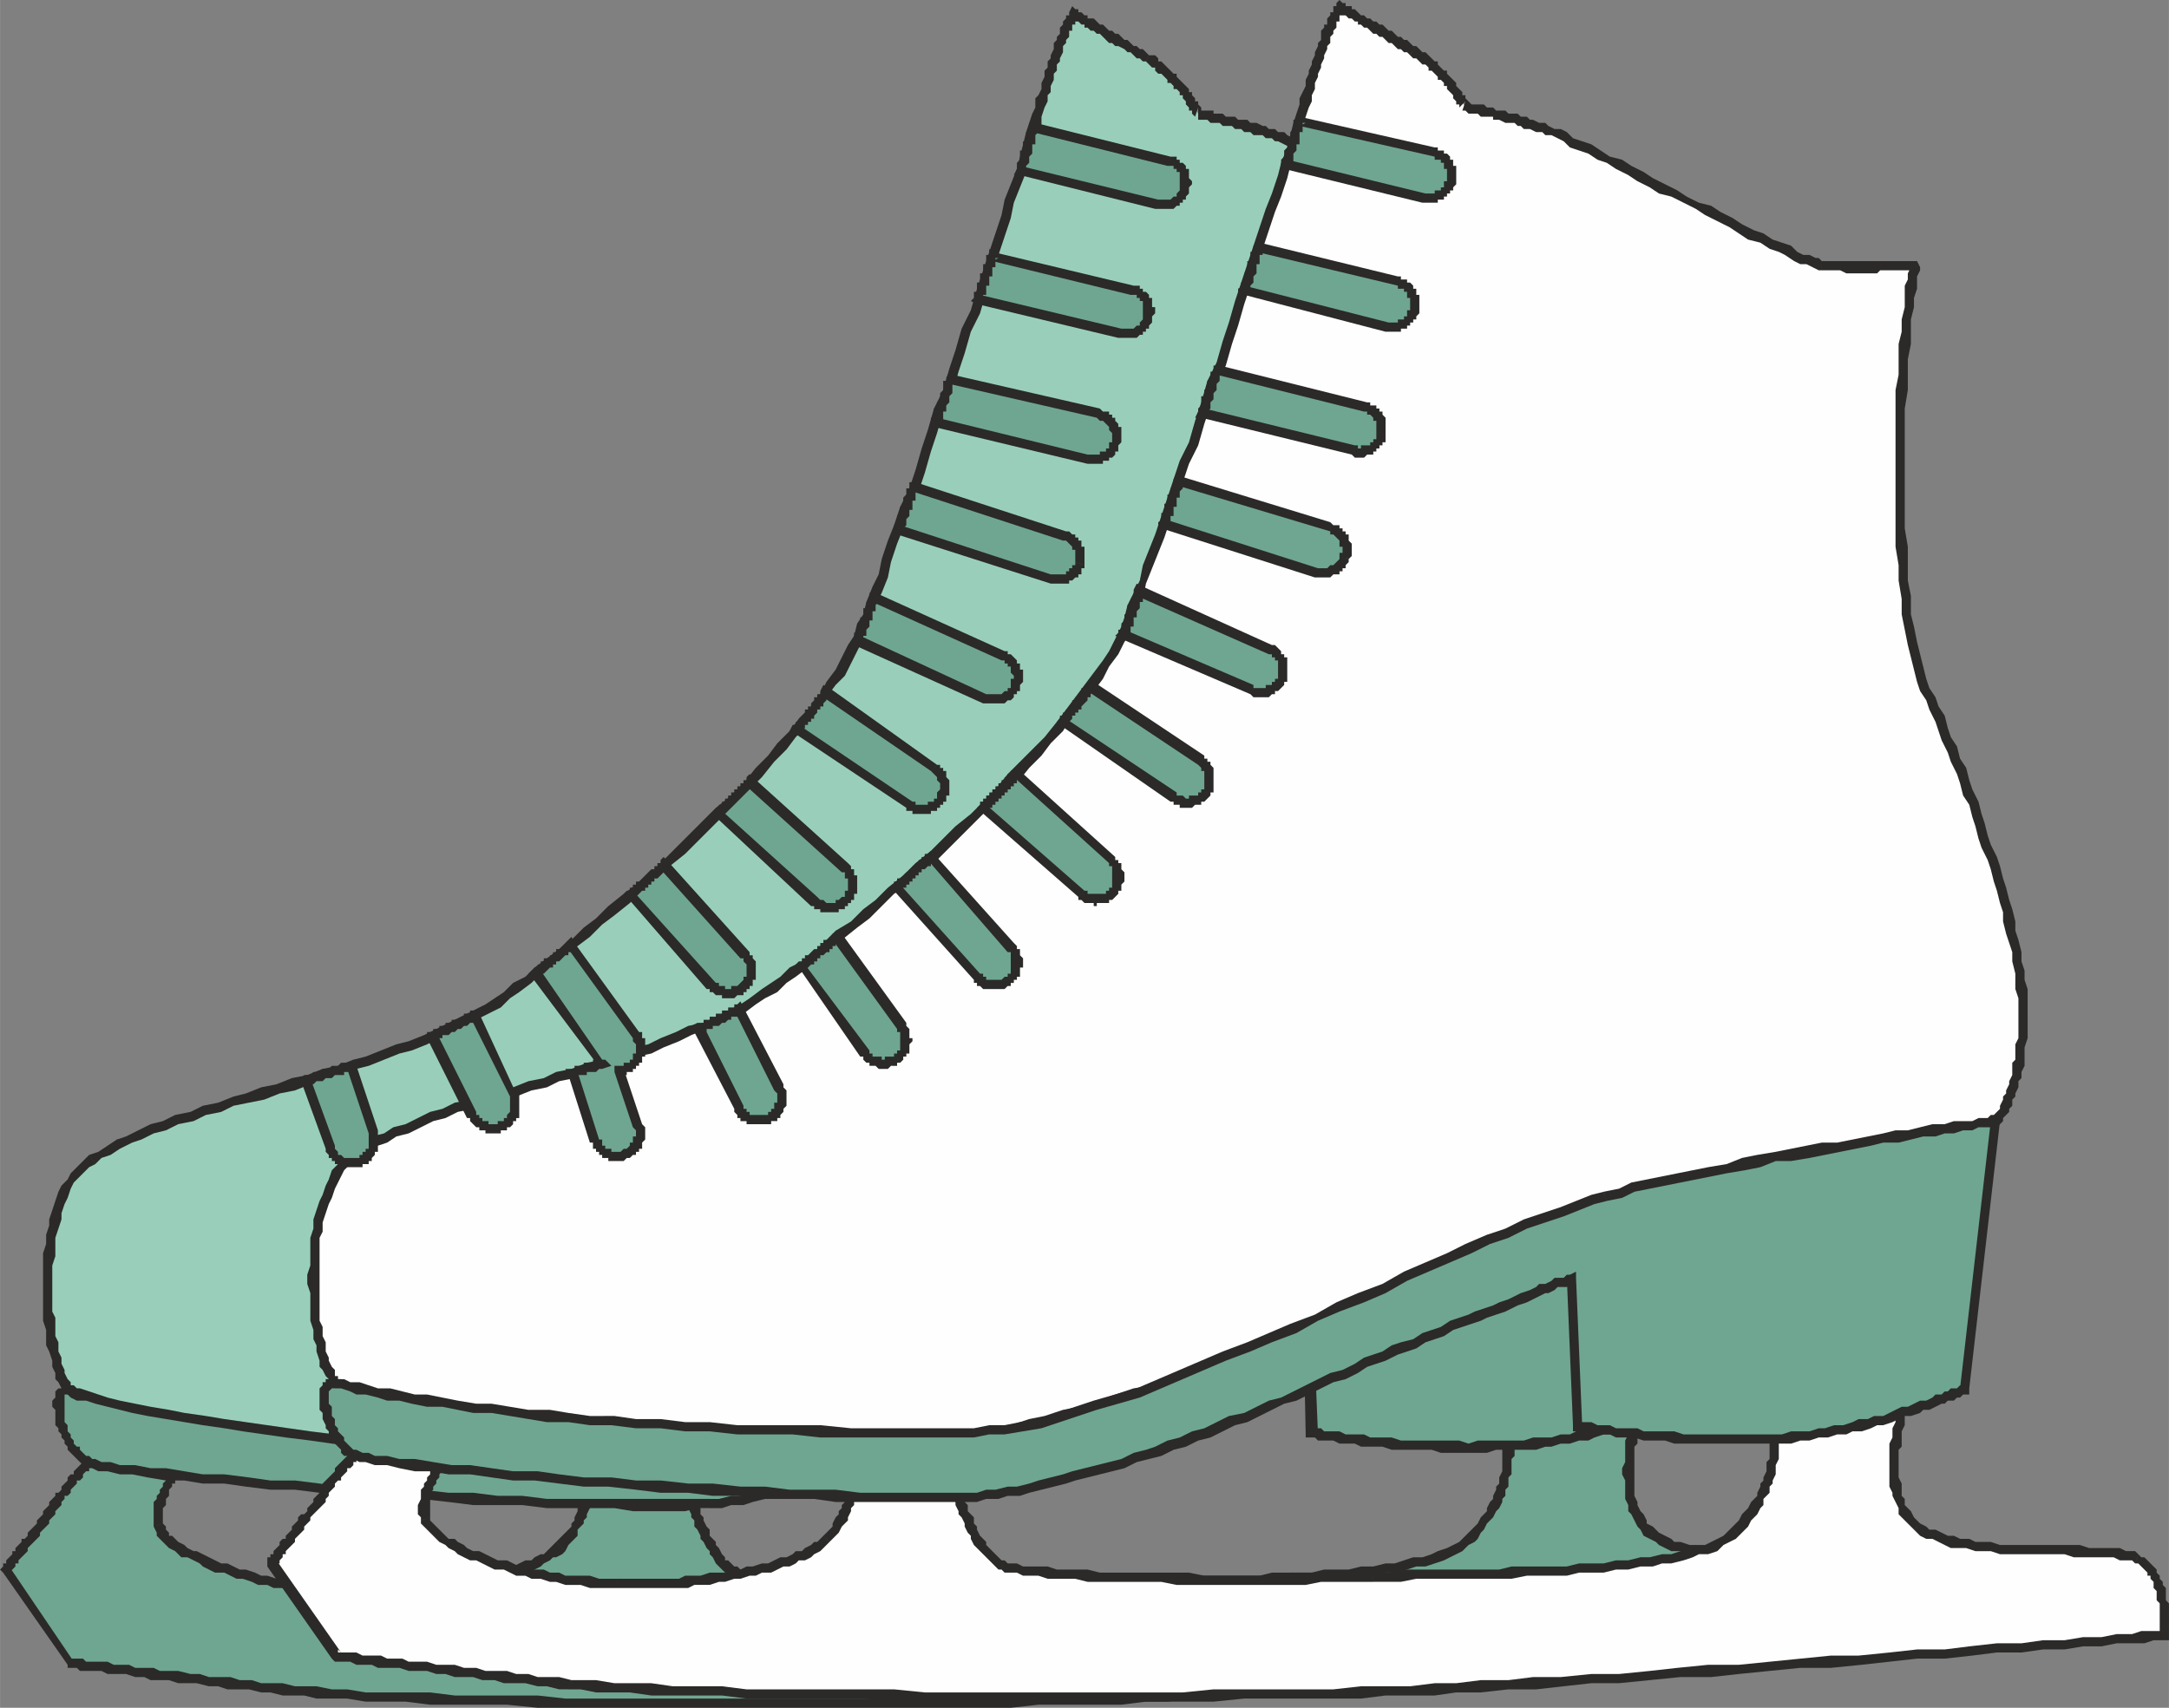 <svg xmlns="http://www.w3.org/2000/svg" width="80" height="63" fill-rule="evenodd" clip-rule="evenodd" image-rendering="optimizeQuality" shape-rendering="geometricPrecision" text-rendering="geometricPrecision" viewBox="0 0 7.06 5.56"><rect x="0" y="0" width="7.06" height="5.56" fill="#808080" stroke="none"/><defs><style>.fil3{fill:#fefefe}.fil0{fill:#6fa691}.fil1{fill:#2b2a29;fill-rule:nonzero}</style></defs><g id="Слой_x0020_1"><g id="_839231648"><path d="M5.38 5c.15.11.6.04.71.1.11.05.09.25.09.25s-1.6.13-2.38.17c-.78.05-2.43.03-2.81-.01-.38-.04-.76-.1-.76-.1l-.21-.3s.1-.13.17-.23c.07-.09.15-.18.15-.18l.27.04s-.12.13-.09.23.32.2.62.21c.26.01.59-.05.68-.14.12-.13.09-.26.09-.26l.32.03s.06.27.17.31c.11.04.75.06 1.21.04.46-.02 1.03-.01 1.18-.15.14-.14.12-.31.12-.34 0-.04.44-.12.44-.12s-.13.33.03.45z" class="fil0"/><path id="1" d="M6.08 5.11h-.01l-.01-.01h-.05L6 5.09h-.28l-.02-.01h-.11l-.03-.01h-.02l-.03-.01h-.02l-.02-.01h-.03l-.02-.01-.02-.01-.01-.01-.02-.01.02-.03.01.01.02.01.02.01.01.01h.02l.03.01h.02l.02.01h.05l.03.01h.13l.03.01H6l.02.01h.05l.01.01h.02l-.02.03zm0 0l.02.01-.02-.01zm.1.22l-.02.02V5.23l-.01-.01V5.2l-.01-.01v-.02l-.01-.01v-.01l-.01-.01h-.01v-.01l-.01-.01h-.01l-.01-.01.02-.03.01.01.01.01.01.01h.01v.01l.01.01.01.01v.01l.01.01v.01l.01.02v.02l.01.01v.05l.01.01V5.34h-.01v.01l-.01.01v-.03zm.01.02v.01h-.01l.01-.01zm-2.39.16l.08-.01h.08l.08-.01h.09l.09-.01h.09l.09-.01.1-.01h.1l.1-.01.1-.01.1-.01h.09l.1-.01.1-.01.09-.01h.09l.09-.01.09-.01h.08l.08-.01.07-.01h.07l.07-.01h.1l.05-.01h.07l.02-.01h.02v.03l-.02.01h-.09l-.04.01h-.05l-.06.01h-.07l-.06.01h-.08l-.08.01-.08.01h-.09l-.08.01-.1.01h-.09l-.1.01-.09.01-.1.01h-.1l-.1.01-.1.01h-.1l-.09.01-.1.01h-.09l-.09.01h-.09l-.08.01h-.08l-.08.01v-.03zM.99 5.49h.04l.05.01h.05l.06.01H1.4l.08.01h.27l.09.01H3.19l.1-.01h.27l.09-.01H3.8v.03h-.07l-.08.01h-.27l-.09.01H1.75l-.1-.01H1.4l-.08-.01h-.13l-.06-.01h-.1l-.04-.01v-.03zm-.75-.08L.23 5.4h.04l.01.01h.07l.02.01h.05l.02.01H.5l.02.01h.06l.04.01h.03l.03.01h.07l.03.01h.04l.03.01h.07l.04.01h.03v.03H.92l-.04-.01H.85L.81 5.5H.74l-.03-.01H.68l-.04-.01H.58l-.03-.01H.49l-.02-.01H.44l-.03-.01H.35l-.02-.01H.26l-.01-.01H.23l-.01-.01.02-.01zm-.01.02H.22v-.01l.01.01zm-.22-.31V5.1h.02l.21.31-.02.01-.21-.3zm0 0L0 5.11l.01-.01v.02zm.19-.23v.01l-.01.01-.01.01v.01l-.01.01-.01.01v.01l-.01.01-.01.01-.01.01V5l-.01.01-.01.01-.01.01-.01.01v.01l-.01.01-.01.01-.01.01v.01H.05v.01l-.01.01-.01.01-.02-.02v-.01h.01v-.01l.01-.01.01-.01v-.01h.01v-.01l.01-.01.01-.01v-.01h.01L.09 5v-.01l.01-.01.01-.01.01-.01v-.01l.01-.01.01-.01v-.01l.01-.01.01-.01v-.01l.01-.01.01-.01.02.02zm.14-.17h.02-.01l-.01.01-.01.01-.01.01-.01.01-.01.01-.01.01v.01H.28l-.01.01v.01l-.01.01H.25v.01l-.01.01-.01.01v.01l-.01.01H.21v.01l-.01.01-.02-.02v-.01h.01l.01-.01v-.01l.01-.01.01-.01v-.01l.01-.01h.01v-.01l.01-.01.01-.01.01-.01v-.01h.01l.01-.01v-.01H.3v-.01h.01v-.01h.01V4.7h.01v-.01h.02l-.01.03zm-.01-.03h.02-.02zm.29.03l.01.03-.02.01-.27-.04.01-.03.27.03zm0 0l.03.01-.02.02-.01-.03zm-.12.25v-.08l.01-.01v-.01l.01-.01v-.01l.01-.01v-.01l.01-.01v-.01l.01-.01v-.01l.01-.01.01-.01v-.01h.01v-.01h.01v-.01l.01-.01.03.02H.62v.01H.61v.01l-.01.01-.01.01v.01H.58v.01l-.01.01v.01H.56v.01l-.01.01v.02l-.01.01v.02l-.01.01v.05l-.03.01zm0 0L.51 5 .5 4.97zm.64.23l-.03-.01h-.08L1 5.18H.95l-.03-.01H.89l-.02-.01H.84l-.02-.01-.03-.01H.77l-.02-.01-.02-.01H.7l-.02-.01-.02-.01-.01-.01-.02-.01-.02-.01H.59l-.01-.01-.01-.01-.02-.01-.01-.01-.01-.01-.01-.01L.51 5v-.01L.5 4.97l.03-.01.01.01v.01l.01.01V5h.01l.01.01.01.01.02.01.01.01.02.01h.01l.02.01.02.01.02.01.02.01h.02l.02.01.02.01H.8l.03.01.02.01h.02l.03.01h.03l.02.01H1l.03.01h.11v.04zm.7-.15l-.01.01-.02.01H1.8l-.01.01-.02.01-.01.01-.02.01h-.02l-.02.01-.02.01h-.02l-.02.01-.02.01H1.6l-.03.01h-.02l-.03.01H1.5l-.03.01h-.05l-.02.01h-.11l-.02.01h-.13v-.04l.02.01h.05l.03-.01h.13l.02-.01h.05l.03-.01h.05l.02-.01h.03l.02-.01h.02l.02-.01.02-.01h.02l.02-.01.02-.01h.02l.01-.01.02-.01h.01l.01-.01.01-.01.01-.01.01-.01.03.03zm.07-.25l.01-.02h.01v.09l-.01.01v.03l-.01.02v.01l-.01.01v.01l-.01.01-.01.01V5l-.01.01-.01.01-.01.01-.01.02-.03-.03.01-.01.01-.01.01-.01.01-.01.01-.01v-.01l.01-.01v-.01l.01-.02v-.01l.01-.01v-.03l.01-.01v-.07h-.01v-.01l.02-.02v.04zm-.02-.02v-.02h.02l-.02.02zm.34.01l.01.01-.01.02-.32-.02v-.04l.32.03zm0 0h.01v.01l-.01-.01zm.16.35l-.01-.01-.01-.01h-.01l-.01-.01-.01-.01-.01-.01-.01-.02-.01-.01v-.01l-.01-.01-.01-.02-.01-.01V5l-.01-.02-.01-.01v-.02l-.01-.01v-.01l-.01-.02V4.9l-.01-.01v-.03l-.01-.01v-.03h-.01v-.01l.03-.01.01.01v.03l.01.01v.02l.01.01v.02l.01.01v.02l.01.01v.01l.01.02.01.01V5l.01.01.01.01v.01l.01.01.01.02.01.01v.01h.01l.01.01.01.01h.01l.01.01-.02.03zm1.22.03l-.04.01H2.83l-.04-.01h-.15l-.04-.01h-.09l-.02-.01h-.05l-.02-.01h-.03l.02-.03h.02l.02.01h.04l.02.01h.09l.04.01H2.83l.04.01H3.47l.05-.01h.09v.03zm1.19-.15l-.02.01-.02.02-.02.01-.02.01-.02.01-.03.01-.03.01h-.03l-.03.01-.04.01h-.03l-.04.01h-.03l-.04.01h-.04l-.04.01h-.13l-.05.01h-.27l-.04.01h-.22v-.03h.17l.05-.01h.27l.04-.01h.13l.04-.01h.08l.04-.01h.04l.04-.01h.03l.03-.01.03-.01h.03l.03-.01.02-.01.03-.01.02-.01.02-.01.01-.01.01-.01.03.02zm0 0zm.13-.35v.07l-.01.01v.05l-.01.01v.03l-.01.01v.02l-.01.01v.01l-.01.02-.01.01-.01.02-.01.01-.01.01-.01.02-.01.01-.01.02-.01.01L4.77 5l.02-.02.01-.01.01-.01.01-.02.01-.01.01-.01v-.01l.01-.02.01-.01v-.01l.01-.02v-.01l.01-.01v-.02l.01-.02v-.08l.01-.01v-.01l-.01-.01v-.01h.04zm0 0zm.4-.13l.02.03h-.04l-.01.01h-.03l-.02.01h-.04l-.02.01h-.02l-.02.01h-.02l-.02.01h-.04l-.02.01h-.02l-.01.01H5l-.02.01h-.01l-.01.01h-.01l-.01.01H4.9v-.02h.01v-.01h.01l.01-.01h.02l.01-.01h.02l.01-.01h.02l.02-.01h.02l.02-.01h.02l.02-.01h.02l.02-.01h.04l.02-.01h.02l.01-.01h.04l.01-.01h.05v-.01l.02.03-.03-.02zm.01-.01h.03l-.01.03-.02-.03zm.03.48L5.35 5l-.01-.02-.01-.01-.01-.02-.01-.02-.01-.01V4.9l-.01-.02v-.06l-.01-.02v-.02l.01-.02v-.07l.01-.02v-.03l.01-.01v-.02l.01-.01v-.03l.01-.01v-.02l.03.02v.02l-.01.01v.02l-.01.01v.03l-.01.01v.04l-.01.01v.16l.01.02v.01l.01.02.01.01.01.02v.01l.02.01.01.01-.02.03z" class="fil1"/><path d="M5.53 4.55s-.27.13-.6.16c-.32.02-.66-.04-.66-.04l-.02-.49s-.37.15-.7.3c-.43.19-.88.38-1.24.41-.36.04-1.92-.09-2.02-.13-.09-.04-.14-.25-.06-.23.21.05.94.17 2.08.15.49 0 1.59-.63 2.05-.76.46-.13 1.27-.25 1.27-.25l-.1.88z" class="fil0"/><path id="1" d="M4.93 4.69h.03l.03-.01h.06l.03-.01h.03l.02-.01.03-.01h.03l.02-.01h.03l.02-.01.02-.01h.03l.02-.01.02-.01.02-.01h.02l.02-.01.01-.01h.02l.01-.01h.02l.01-.01h.01l.01-.01h.01l.01-.01h.01l.01.03h-.01v.01h-.02l-.01.01h-.01l-.01.01h-.02l-.01.01h-.02l-.01.01-.02.01h-.02l-.02.01-.02.01-.02.01h-.03l-.02.01-.03.01h-.02l-.03.01-.02.01h-.03l-.03.01h-.03l-.03.01h-.02L5 4.72h-.06l-.01-.03zm-.64-.02l-.02-.02h.03l.01.01h.05l.02.01h.06l.02.01h.07l.03.01h.19l.03.01.03-.01h.12l.01.03h-.07l-.03.01h-.15l-.03-.01h-.13l-.03-.01h-.07l-.02-.01h-.05l-.02-.01h-.05l-.01-.01h-.01l-.02-.01h.04zm-.02.01h-.02v-.01l.02.01zm-.03-.5l.01-.01.02.01.02.49h-.04l-.01-.49zm.01-.01l.02-.01v.02l-.02-.01zm-.71.29l.03-.01.03-.02.04-.01.03-.01.03-.02.03-.01.03-.01.03-.02.03-.01.03-.01.03-.01.03-.02.03-.01.03-.01.02-.01.03-.01.02-.01.03-.01.02-.01.02-.01.02-.01h.02l.02-.01.01-.01h.02l.01-.01h.02l.01-.01h.01l.01.03h-.01l-.01.01h-.02l-.01.01h-.02l-.01.01-.02.01h-.02l-.02.01-.02.01-.02.01-.03.01-.02.01L4 4.3l-.02.01-.03.01-.03.01-.03.02-.03.01-.03.01-.03.01-.03.02-.03.01-.03.01-.03.02-.03.01-.03.01-.03.02-.03.01-.02-.03zm-1.23.42h.03l.04-.01h.03l.04-.01.03-.01.04-.01h.03l.04-.01.04-.01.04-.01.03-.02.04-.01.04-.01.04-.01.04-.02.04-.01.04-.01.04-.02.04-.01.04-.02.04-.02.04-.01.04-.02.04-.02.04-.01.04-.02.04-.02.04-.02.04-.01.04-.02.04-.02.04-.02.02.03-.04.02-.04.02-.05.01-.04.02-.04.02-.04.02-.04.02-.04.01-.04.02-.04.02-.04.01-.04.02-.04.01-.04.02-.04.02-.04.01-.04.01-.04.02-.04.01-.04.01-.04.02-.03.01-.04.01-.04.01-.04.01-.03.01h-.04l-.04.01-.03.01h-.04l-.03.01h-.04v-.03zM.3 4.75h.01l.02.01h.03l.03.01h.05l.05.01h.05l.06.01.06.01h.07l.08.01.07.01h.08l.08.01.08.01h.08l.09.01h.08l.09.01h.08l.08.01h.08l.08.01h.53v.03h-.04l-.04.01h-.17L2 4.91H1.78L1.7 4.9h-.16l-.08-.01-.09-.01h-.08l-.09-.01h-.08l-.08-.01-.08-.01H.88L.8 4.84l-.07-.01H.66L.6 4.82H.54l-.06-.01-.05-.01H.39l-.04-.01H.32L.3 4.78H.29l.01-.03zm0 0zm-.08-.21H.21v.09l.01.01v.02l.01.01v.01l.01.01v.01l.01.01h.01v.01l.01.01.01.01h.01l.01.01-.01.03-.01-.01H.27l-.01-.01-.01-.01-.01-.01-.01-.01-.01-.01v-.01L.21 4.7v-.01L.2 4.68v-.01l-.01-.01v-.01l-.01-.01v-.05l-.01-.01v-.02l.01-.01v-.02l.01-.01H.2l.01-.01h.02l-.01.03zm2.09.16h-.6l-.09-.01H1.45l-.09-.01h-.08l-.08-.01h-.07l-.07-.01H.99l-.07-.01-.07-.01H.79l-.06-.01-.05-.01-.06-.01H.57L.52 4.6l-.04-.01H.44L.4 4.58l-.04-.01H.33L.3 4.56l-.03-.01H.25l-.03-.01.01-.03.02.01h.03l.02.01h.03l.04.01.03.01h.04l.04.01.05.01.05.01h.05l.05.01.06.01H.8l.06.01.06.01h.07l.07.01.07.01h.08l.07.01h.08l.09.01H1.62l.09.01h.6v.03zm2.06-.77l-.05.02-.05.01-.05.02-.05.02-.06.03-.06.02-.06.03-.07.03-.07.03-.06.03-.07.03-.08.03-.07.03-.07.04-.08.03-.07.03-.07.03-.08.04-.07.03-.07.03-.08.03-.07.02-.07.03-.07.03-.06.02-.07.02-.06.02-.06.01-.06.01-.05.01-.05.01h-.05v-.03h.04l.05-.01.06-.01.05-.01.06-.01.06-.02.07-.02.06-.02.07-.03.07-.02.07-.03.07-.03.08-.03.07-.03.07-.03.08-.04.07-.03.08-.03.07-.04.07-.03.07-.03.07-.03.07-.03.07-.03.06-.03.07-.03L4.1 4l.06-.03.05-.02.05-.02.05-.01.05-.02.01.03zm1.24-.26l.02.02H5.6l-.02.01h-.05l-.03.01h-.03l-.04.01-.04.01h-.04l-.04.01-.04.01h-.05l-.05.01-.05.01-.05.01-.05.01-.05.01-.05.01-.06.01-.05.01-.05.01-.05.01-.06.01-.05.01-.05.02-.05.01-.04.01-.05.01-.04.01-.01-.03.04-.01.05-.01.05-.01.05-.02.05-.01.05-.01.05-.01.05-.01.05-.01.06-.01.05-.01.05-.01.06-.01.05-.01.05-.01.05-.01.04-.01h.05l.05-.01.04-.01.04-.01h.04l.03-.01h.03l.03-.01h.05l.02-.01h.04l.02.01h-.04zm.02-.01l.02-.01v.02l-.02-.01zm-.08.89l-.01.01-.02-.02.09-.87h.04l-.1.88zm0 0v.01h-.01l.01-.01z" class="fil1"/><path fill="#99cfba" d="M5.37.89c-.03.01-.11 1.05.03 1.38.15.33.32.78.32 1.06s-.12.38-.12.38-1.12.1-1.7.41c-.58.31-1.35.56-1.82.62-.47.05-1.77-.15-1.85-.21-.09-.07-.14-.62.07-.75.28-.19 1.02-.3 1.35-.54.33-.25 1.02-.83 1.16-1.2.14-.36.52-1.47.57-1.69.06-.22.12-.3.12-.3s.13.07.24.14c.1.07.16.18.16.18s.14.03.26.07c.12.04.81.43.91.45.09.01.3 0 .3 0z"/><path id="1" d="M5.39 2.28l-.01-.04-.02-.04-.01-.04-.01-.04-.01-.05v-.05l-.01-.05v-.05l-.01-.06v-.11l-.01-.06V1.4l.01-.05v-.16l.01-.04V1.1l.01-.04V.99l.01-.03V.93l.01-.02V.9l.01-.02.01-.01.01.03v.02l-.01.02v.05l-.01.04v.03l-.01.04v.09l-.01.05v.22l-.01.06v.11l.01.06V1.86l.01.06v.05l.01.05.01.05v.04l.01.05.01.04.02.03.01.03-.03.02zm.31 1.05v-.08l-.01-.03v-.06l-.01-.03-.01-.04v-.03l-.01-.03L5.65 3l-.01-.04-.01-.03-.01-.04-.01-.03-.01-.04-.01-.03-.01-.04-.02-.03-.01-.04-.01-.04-.01-.03-.02-.04-.01-.03-.01-.04-.02-.03-.01-.03-.02-.04-.01-.03-.01-.03-.02-.03-.01-.03.03-.02.01.03.02.04.01.03.01.03.02.03.01.04.02.03.01.04.01.03.02.04.01.03.01.04.01.03.02.04.01.04.01.03.01.04.01.03.01.04.01.03.01.04.01.03.01.04v.03l.01.03.01.03v.03l.01.04v.11H5.7zm-.1.36l-.01.01.01-.01.01-.01v-.01h.01v-.01h.01v-.01l.01-.01v-.01l.01-.01v-.01l.01-.01v-.02l.01-.01v-.01l.01-.02v-.03l.01-.02v-.04l.01-.02v-.1h.03V3.45l-.01.02v.04l-.01.02v.02l-.01.02v.01l-.01.02v.01l-.01.01v.01l-.01.01-.01.01v.01l-.01.01v.01l-.01.01-.01.01v.01h-.01v.01H5.6v-.03zm.01.03H5.6h.01zm-1.72.39l.06-.03.06-.03.06-.03.06-.02.07-.02.06-.03.07-.02.07-.02.07-.02.08-.02.07-.01.07-.02.07-.02.07-.01.07-.01.07-.02.06-.01.06-.01.07-.01.05-.01.06-.01h.05l.05-.01.05-.01h.04l.03-.01h.08l.02-.01h.01v.04h-.07l-.03.01h-.04l-.04.01h-.04l-.05.01-.06.01h-.05l-.06.01-.06.01-.06.01-.07.01-.07.02-.06.01-.07.01-.07.02-.08.02-.07.01-.07.02-.07.02-.07.02-.07.02-.06.03-.07.02-.06.02-.06.03-.06.03-.06.02-.01-.02zm-1.81.61h.05l.04-.01.05-.01.05-.01.05-.01.05-.01.06-.01.05-.01.05-.02.06-.01.06-.02.06-.02.05-.01.06-.02.06-.02.06-.02.06-.02.06-.02.07-.02.06-.03.06-.02.06-.02.06-.03.06-.02.06-.03.06-.03.06-.02.05-.03.06-.03.06-.03.05-.02.06-.03.01.02-.05.03-.06.03-.05.03-.06.03-.06.03-.06.02-.06.03-.06.02-.06.03-.06.02-.06.03-.06.02-.06.03-.06.02-.07.02-.06.02-.06.02-.06.02-.06.02-.05.01-.06.02-.06.02-.06.01-.05.02-.06.01-.05.01-.05.01-.05.01-.05.01-.05.01-.05.01h-.05v-.03zM.24 4.51l.01.01h.01l.03.01.03.01.03.01.04.01.05.01.05.01.06.01.05.01.07.01.06.01.07.01.07.01.07.01.07.01.08.01.07.01.08.01.07.01h.08l.07.01.08.01h.07l.07.01h.36l.04-.01v.03l-.04.01h-.36l-.07-.01h-.08l-.07-.01h-.08l-.07-.01-.08-.01-.07-.01-.08-.01-.07-.01-.08-.01-.07-.01-.07-.01-.06-.01-.07-.01-.06-.01-.06-.01-.06-.01-.05-.01-.04-.01-.04-.01-.04-.01-.03-.01H.25l-.02-.01-.01-.01.02-.03zm.07-.72l-.02.01-.02.02-.01.01-.02.02-.01.02-.01.03-.01.02-.01.03v.02L.19 4l-.01.03v.06l-.01.03v.15l.01.02v.06l.01.02v.03l.01.02v.02l.01.02v.01l.01.02.01.01v.01h.01l-.02.03-.01-.01-.01-.01-.01-.02-.01-.01v-.02l-.01-.02v-.02L.16 4.4l-.01-.02v-.05L.14 4.3v-.22l.01-.03v-.03l.01-.03v-.02l.01-.03.01-.03.01-.03.01-.02.02-.02.01-.02.02-.02.02-.02.02-.02.02.03zm1.35-.54l-.03.03-.04.02-.04.02-.03.02-.04.02-.05.02-.04.02-.05.02-.04.01-.05.02-.05.02-.04.01-.05.02-.05.01-.05.02-.05.02-.05.01-.05.02-.05.01-.05.01-.04.02-.05.01-.04.02-.05.01-.04.02-.04.01-.04.02-.03.01-.04.02-.03.02-.03.01-.02.02-.02-.03.03-.01.03-.02.03-.02.03-.01.04-.02.04-.02.04-.01.04-.02.05-.01.04-.02.05-.01.05-.02.04-.01.05-.02.05-.01.05-.02L1 3.5l.05-.02.05-.01.05-.02.04-.01.05-.02.05-.02.04-.01.05-.02.04-.02.04-.02.04-.02.04-.02.04-.02.03-.02.03-.02.02.02zm1.16-1.2l-.01.03-.02.04-.02.04-.02.04-.03.03-.03.04-.03.05-.03.04-.04.04-.03.04-.04.04-.04.05-.04.04-.04.04-.04.04-.05.05-.04.04-.04.04-.05.04-.04.04-.05.04-.04.04-.05.04-.04.03-.04.04-.04.03-.04.03-.04.03-.04.03-.03.03-.04.03-.03.02-.02-.02.03-.03.04-.02.03-.03.04-.03.04-.03.04-.03.04-.04.04-.03.04-.04.05-.04.04-.03.05-.04.04-.04.04-.04.05-.05.04-.04.04-.04.05-.04.04-.04.04-.05.04-.04.03-.04.04-.04.03-.04.04-.04.03-.04.02-.04.03-.04.02-.04.02-.04.02-.03.01-.04.03.02zM3.4.35l-.01.03v.03l-.01.03-.02.03-.01.05-.01.04-.02.05-.02.05-.01.05-.02.06-.02.06-.02.06-.02.06-.02.07-.03.06-.02.07-.02.06-.02.07-.03.06-.02.07-.02.06-.02.07-.02.06-.03.06-.02.06-.02.05-.02.06-.01.05-.02.05-.02.04-.01.04-.02.04-.03-.02.02-.03.01-.04.02-.05.02-.04.01-.05.02-.06.02-.05.02-.06.03-.06.02-.06.02-.07.02-.06.02-.07.03-.06.02-.07.02-.06.02-.07.03-.06.02-.07.02-.06.02-.06.02-.06.02-.06.01-.05.02-.05.02-.05.01-.04.01-.04.01-.04.01-.03.01-.03.01-.02h.03zm.09-.29l.02-.01v.01H3.5v.02h-.01V.1h-.01v.02l-.01.01v.01l-.01.01v.02l-.01.02V.2l-.01.01v.02l-.01.01v.02l-.01.02V.3l-.01.01v.02L3.4.35h-.03V.32l.01-.01.01-.02V.27L3.4.25V.23l.01-.01V.2l.01-.01V.18l.01-.02V.14l.01-.01V.12l.01-.01V.09l.01-.01V.07l.01-.01V.05h.01V.04L3.5.03l-.01.03zM3.48.04l.01-.02.01.01-.02.01zm.25.16h-.01L3.71.19H3.7L3.69.18 3.68.17h-.01L3.66.16 3.64.15h-.01L3.62.14h-.01L3.6.13 3.59.12 3.58.11h-.01L3.56.1h-.01L3.54.09h-.01V.08h-.01L3.51.07H3.5V.06h-.01L3.5.03h.01v.01h.01l.01.01h.01v.01h.02l.01.01.01.01h.01l.01.01.01.01h.01l.01.01h.01l.01.01.01.01h.01l.01.01.01.01h.01l.01.01h.01l.01.01.01.01-.01.02zm.17.15l-.01.03-.01-.01V.36h-.01V.35L3.86.34V.33L3.85.32V.31h-.01V.3L3.83.29h-.01V.28L3.81.27H3.8V.26L3.79.25 3.78.24h-.01L3.76.23V.22h-.01L3.74.21 3.73.2l.01-.02h.02l.01.01V.2h.01l.01.01.01.01.01.01.01.01h.01v.01l.01.01.01.01.01.01.01.01V.3h.01v.01l.01.01v.01h.01v.01l.01.01v.01h.01L3.9.39V.35zm.02.01l.01.03H3.9l.02-.03zm.23.1L4.14.45h-.02L4.11.44h-.03L4.07.43h-.02L4.04.42h-.02L4.01.41h-.03L3.97.4h-.03L3.93.39H3.9V.35v.04l.01-.04v.01h.04v.01h.03l.01.01h.03l.01.01h.03l.01.01h.02l.02.01h.01l.01.01h.02l.01.01-.01.03zm0 0zm.91.44h-.01L5.03.89h-.01L5 .88 4.97.87 4.95.86 4.92.84 4.89.83 4.86.82 4.83.8 4.79.78 4.76.76 4.72.75 4.69.73 4.65.71 4.61.69 4.58.67 4.54.65 4.5.63 4.47.61 4.43.59 4.39.57 4.36.56 4.33.54 4.3.53 4.27.51 4.24.5 4.22.49 4.2.48 4.18.47 4.16.46h-.01l.01-.03h.02l.01.01.02.01.02.01.03.01.03.01.02.02.03.01.04.02.03.02.03.01.04.02.04.02.03.02.04.02.04.02.03.02.04.02.04.02.03.02.04.01.03.02.04.02.03.01.03.02.02.01.03.01.02.01.02.01h.02l.01.01h.01L5.06.9zm0 0zm.31-.03V.9h-.03l-.01.01h-.25L5.07.9h-.01l.01-.03h.03l.01.01h.19l.01-.01H5.37l.01.03-.01-.03zm0 0l.16-.01-.15.04-.01-.03z" class="fil1"/><path d="M6.24.86c-.04.01-.12 1.06.03 1.39.15.32.31.77.31 1.06 0 .28-.11.38-.11.38s-1.13.1-1.71.41c-.58.31-1.34.56-1.81.61-.47.06-1.77-.14-1.86-.21-.08-.06-.13-.61.07-.75.28-.18 1.03-.29 1.36-.53.33-.25 1.02-.84 1.16-1.2.13-.37.51-1.48.57-1.69.06-.22.11-.31.11-.31s.13.08.24.15c.11.06.17.18.17.18s.13.03.25.07c.13.04.81.43.91.44.1.02.31 0 .31 0z" class="fil3"/><path id="1" d="M6.25 2.25l-.01-.03-.01-.04-.01-.04-.01-.04-.01-.05L6.19 2v-.05l-.01-.06v-.05l-.01-.06v-.51l.01-.05v-.1l.01-.04v-.04L6.2 1V.93l.01-.02V.89l.01-.02V.86l.01-.01.01.03.01-.01v.01L6.24.9v.04l-.01.03V1l-.01.04v.08l-.01.05v.1l-.01.06v.39l.01.06v.11l.01.05V2l.01.04.01.05.01.04.01.04.01.04.01.03-.03.01zm.32 1.06v-.06l-.01-.03v-.05l-.01-.04V3.1l-.01-.03-.01-.03L6.52 3v-.03l-.01-.03-.01-.04-.01-.03-.01-.04-.01-.03-.02-.04-.01-.03-.01-.04-.01-.03-.01-.04-.02-.03-.01-.04-.01-.03-.02-.04-.01-.03-.02-.04-.01-.03-.01-.03-.02-.04-.01-.03-.02-.03.03-.01.02.03.01.03.02.03.01.04.01.03.02.03.01.04.02.03.01.04.01.03.02.04.01.04.01.03.01.04.01.03.02.04.01.03.01.04.01.03.01.04.01.03.01.04v.03l.01.03.01.04v.03l.01.03v.03l.01.03v.09h-.03zm-.12.38l.01-.02h.01v-.01h.01v-.01l.01-.01v-.01l.01-.01.01-.01V3.6l.01-.02v-.01l.01-.01v-.01l.01-.02v-.01l.01-.02v-.04l.01-.01V3.4l.01-.02v-.07h.03v.07l-.01.03v.06l-.01.02v.02l-.01.01v.02l-.01.02v.01l-.01.01v.02l-.01.01v.01l-.01.01-.01.01v.01l-.01.01-.01.01v.01l-.01.01h-.01v.01l.01-.01h-.04zm0 0v-.01l.01-.01-.01.02zm-1.69.39l.05-.03.06-.02.06-.03.07-.02.06-.03.07-.02.07-.02.07-.02.07-.02.07-.02.07-.02.07-.02.07-.01.07-.01.07-.02.07-.01.07-.01.06-.01.06-.01.06-.01.06-.01.05-.01h.05l.04-.01h.04l.04-.01h.03l.03-.01h.04l-.01.02h.04l-.02.01h-.03l-.02.01h-.06l-.03.01h-.04l-.05.01h-.05l-.05.01-.06.01-.05.01-.06.01-.07.01-.06.01-.07.01-.07.02-.07.01-.07.02-.07.01-.07.02-.07.02-.07.02-.07.02-.07.02-.07.02-.06.03-.07.02-.06.03-.05.02-.06.03-.01-.03zm-1.81.62l.04-.01h.05l.05-.01.05-.01.05-.01.05-.01.05-.01.06-.02.05-.01.06-.02.05-.01.06-.02.06-.02.06-.02.06-.01.06-.02.06-.03.06-.02.06-.02.06-.02.06-.02.06-.03.06-.02.06-.03.06-.02.06-.03.06-.03.06-.02.06-.03.05-.03.06-.03.06-.03.01.03-.06.03-.05.03-.06.03-.06.02-.05.03-.06.03-.06.02-.06.03-.06.03-.06.02-.07.02-.06.03-.06.02-.06.02-.06.02-.06.03-.06.02-.06.02-.06.01-.06.02-.06.02-.05.01-.06.02-.06.01-.05.02-.06.01-.05.01-.05.01-.05.01-.05.01H3l-.05.01V4.7zM1.1 4.49h.01l.02.01.02.01.03.01.04.01.04.01h.05l.05.01.05.02.06.01.06.01.07.01.06.01.07.01.08.01.07.01.07.01.08.01h.07l.08.01.07.01.08.01h.07l.07.01h.14l.07.01H2.85l.05-.01h.05v.03H2.9l-.05.01h-.24l-.07-.01h-.07l-.07-.01h-.07l-.08-.01-.07-.01H2.1l-.08-.01-.07-.01-.08-.01-.07-.01-.07-.01-.07-.01-.07-.01-.06-.01-.07-.01-.05-.01-.06-.01-.05-.01-.05-.01-.04-.01-.04-.01-.03-.01-.02-.01-.02-.01-.02-.01.02-.02zm0 0l.02.01-.02-.01zm.07-.72l-.02.01-.01.01-.02.02-.01.02-.01.02-.01.02-.01.03-.01.02-.01.03-.01.03v.03l-.01.02v.27l.01.02v.03l.01.02v.03l.01.02v.01l.01.02.01.01v.02h.01v.01l-.02.02h-.01v-.02l-.01-.01-.01-.02-.01-.01v-.02l-.01-.03v-.02l-.01-.02v-.03l-.01-.03v-.09L1 4.18v-.03l.01-.03v-.09L1.02 4v-.03l.01-.03.01-.03.01-.02.01-.03.01-.02.01-.03.02-.02.02-.02.01-.02.02-.01.02.03zm1.36-.54l-.04.02-.03.02-.04.03-.04.02-.04.02-.04.01-.05.02-.04.02-.05.02-.04.02-.05.01-.05.02-.05.02-.05.01-.05.02-.05.01-.04.02-.05.01-.05.02-.05.01-.05.02-.04.01-.05.01-.04.02-.04.01-.04.02-.04.02-.04.01-.03.02-.03.01-.03.02-.03.02-.02-.03.03-.02.03-.02.04-.01.03-.02.04-.01.04-.02.04-.02.04-.01.04-.02.05-.01.04-.01.05-.02.05-.01.05-.02.05-.01.04-.02.05-.01.05-.02.05-.01.05-.02.05-.02.05-.01.04-.02.05-.02.04-.02.05-.01.04-.02.04-.02.04-.02.03-.02.04-.03.03-.02.02.03zm1.16-1.21l-.01.04-.02.03-.02.04-.03.04-.02.04-.03.04-.03.04-.04.04-.03.05-.04.04-.03.04-.04.04-.04.05-.05.04-.04.04-.04.04-.04.04-.05.05-.04.04-.05.04-.04.04-.05.03-.04.04-.04.04-.04.03-.05.04-.04.03-.03.03-.04.03-.04.03-.03.02-.03.03-.02-.03.03-.02.03-.03.04-.02.04-.03.03-.03.04-.04.05-.03.04-.04.04-.03.04-.04.05-.04.04-.04.05-.04.04-.04.04-.04.05-.04.04-.04.04-.04.04-.05.04-.04.04-.04.04-.04.04-.05.03-.04.03-.04.03-.04.03-.04.03-.04.02-.03.02-.04.02-.04.01-.03.03.01zM4.27.33l-.01.02-.01.03-.01.03-.01.04-.01.04-.02.05-.01.04-.02.06-.02.05-.02.06-.02.06-.02.06-.02.06-.02.06-.02.07-.02.06-.02.07-.03.06-.02.07-.02.06-.02.07-.03.06-.02.06-.02.06-.02.06-.02.06-.02.05-.02.05-.02.05-.01.05-.02.04-.01.03-.03-.01.01-.04.02-.04.02-.04.01-.05.02-.05.02-.05.02-.06.02-.06.02-.06.02-.06.03-.06.02-.07.02-.06.02-.07.03-.06.02-.07.02-.06.02-.07.02-.06.02-.06.02-.06.02-.06.02-.06.02-.05.02-.06.01-.04.02-.05.01-.04.01-.04.01-.03.01-.03V.32l.04.01zm.08-.29l.02-.01v.02h-.01v.02h-.01v.02L4.34.1v.01l-.01.01v.02l-.01.01v.01l-.01.02v.01L4.3.21v.01l-.01.02v.01l-.01.02v.02l-.01.02v.02L4.23.32 4.24.3l.01-.02V.26l.01-.02V.23l.01-.02V.2l.01-.02V.17l.01-.02V.14L4.3.13V.1l.01-.01V.08h.01V.06l.01-.01V.04h.01V.02h.01V.01h.02l-.02.03zm0-.03L4.36 0l.01.01h-.02zm.24.17L4.58.17h-.01L4.56.16h-.01L4.54.15 4.53.14h-.01L4.51.13 4.5.12h-.01L4.48.11h-.01L4.46.1 4.45.09h-.01L4.43.08h-.01V.07h-.01L4.4.06h-.01L4.38.05h-.01V.04h-.02l.02-.03h.01v.01h.02v.01h.01l.01.01.01.01h.01l.01.01h.01l.01.01h.01l.01.01h.01l.01.01.01.01h.01l.01.01.01.01h.01l.01.01h.01l.01.01.01.01h.01l-.02.03zm.02-.03l.03.02-.03-.02zm.16.18l-.02.02V.34h-.01V.33L4.73.32V.31L4.72.3 4.71.29V.28H4.7V.27L4.69.26h-.01V.25L4.67.24 4.66.23h-.01V.22L4.64.21h-.01L4.62.2 4.61.19H4.6L4.59.18l.02-.03.01.01.01.01h.01l.01.01.01.01.01.01h.01v.01l.01.01.01.01h.01v.01l.01.01.01.01.01.01v.01l.01.01.01.01v.01h.01v.01l.01.01v.01l-.01.02V.33zm.01.01l.01.02h-.02l.01-.02zm.24.09H5L4.98.42h-.02L4.95.41h-.01L4.93.4H4.9L4.88.39h-.02V.38h-.04L4.81.37h-.03L4.77.36h-.01l.01-.03v.03-.03h.01l.01.01h.04l.01.01h.02l.01.01h.03l.01.01h.03l.01.01h.02l.01.01h.01l.02.01h.02l-.01.03zm.91.45h-.01L5.9.87 5.88.86h-.02L5.84.85 5.81.83 5.79.82 5.76.81 5.73.79 5.69.78 5.66.76 5.63.74 5.59.72 5.55.7 5.52.68 5.48.66 5.44.64 5.4.63 5.37.61 5.33.59 5.3.57 5.26.55 5.23.53 5.2.52 5.17.5 5.14.49 5.11.48 5.09.46 5.07.45 5.05.44h-.02L5.02.43 5.03.4l.01.01.02.01h.02l.02.01.02.02.03.01.03.01.03.02.03.02.04.01.03.02.04.02.03.02.04.02.04.02.03.02.04.02.04.01.03.02.04.02.03.02.04.02.03.01.03.02.03.01.03.01.02.02.02.01h.02l.02.01h.01l.01.01v.03zm0 0zm.3-.03l.01.03h-.12l-.01.01H6.01L5.99.88H5.93V.85H6.24l.01.02-.01.01-.01-.03zm.02.02v.01h-.01l.01-.01z" class="fil1"/><g><path d="M6.24 4.97c.16.12.61.05.72.1.1.06.08.25.08.25s-1.59.14-2.37.18c-.78.04-2.43.02-2.81-.02-.38-.04-.76-.09-.76-.09l-.21-.3s.1-.14.17-.23c.06-.1.15-.18.15-.18l.27.04s-.13.13-.1.23c.04.1.33.19.63.21.25.01.59-.05.68-.15.12-.12.08-.25.08-.25l.32.02s.07.28.18.32c.11.04.75.05 1.2.03.46-.01 1.04 0 1.18-.15.14-.14.13-.3.13-.34 0-.03.43-.11.43-.11s-.12.32.03.44z" class="fil3"/><path id="1" d="M6.95 5.09l-.01-.01H6.9l-.02-.01h-.13l-.03-.01h-.21l-.03-.01h-.05l-.03-.01h-.05l-.02-.01-.02-.01-.02-.01h-.02L6.25 5l-.02-.02.02-.02.02.01.01.01h.02l.02.01.02.01h.02l.02.01h.03l.02.01h.05l.03.01h.26l.03.01h.1l.02.01h.03l.01.01-.01.03zm.09.22l-.01.01V5.22l-.01-.01v-.03l-.01-.01v-.02L7 5.14v-.01h-.01v-.01l-.01-.01-.01-.01-.01-.01h-.01l.01-.03.01.01h.01l.01.01.01.01.01.01.01.01v.01l.01.01v.01l.01.01v.01l.01.01v.04l.01.01V5.33l-.01.01-.01-.03zm.02.02v.01h-.01l.01-.01zm-2.39.15h.07l.08-.01h.09l.08-.01h.09l.1-.01h.09l.1-.01.09-.01.1-.01h.1l.1-.01.1-.01.1-.01h.09l.1-.01.09-.01h.09l.08-.01.09-.01h.08l.07-.01h.07l.06-.01h.06l.05-.01h.05l.03-.01h.07l.01.03h-.04l-.03.01h-.09l-.05.01h-.06l-.06.01h-.07l-.07.01H6.5l-.08.01-.09.01h-.09l-.09.01-.09.01-.1.01h-.1l-.1.01-.1.01-.09.01h-.1l-.1.01-.1.01h-.09l-.09.01L5 5.5h-.09l-.09.01h-.08l-.07.01v-.04zm-2.81-.01h.08l.06.01h.12l.07.01h.16l.08.01h.48l.1.01h.84l.1-.01h.39l.09-.01h.16l.08-.01v.04h-.16l-.08.01h-.38l-.1.01H2.91l-.1-.01h-.38l-.08-.01h-.23l-.07-.01h-.11l-.05-.01h-.04l.01-.03zm-.75-.09l-.01-.01v.01H1.16l.02.01h.06l.02.01h.05l.02.01h.06l.03.01h.06l.03.01h.04l.03.01h.07l.03.01h.04l.03.01h.07l.04.01-.01.03h-.03l-.04-.01h-.03l-.04-.01h-.07l-.03-.01h-.04l-.03-.01h-.06l-.03-.01h-.03l-.03-.01h-.06l-.03-.01h-.07l-.02-.01h-.05l-.02-.01h-.05l-.01-.01.03-.02zm-.02.03l-.01-.01.01.01zM.87 5.1v-.02H.9l.21.3-.03.02-.21-.3zm0 0v-.02.02zm.2-.23l-.01.01v.01l-.01.01-.01.01-.01.01-.01.01-.01.01v.01L1 4.96l-.01.01v.01l-.01.01L.97 5l-.01.01v.01l-.01.01-.01.01-.01.01v.01H.92v.01l-.01.01v.01H.9v.01l-.03-.02v-.01h.01v-.01h.01v-.01l.01-.01.01-.01v-.01l.01-.01h.01V5l.01-.01.01-.01v-.01l.01-.01.01-.01v-.01l.01-.01h.01L1 4.92v-.01l.01-.01.01-.01v-.01l.01-.01.01-.01v-.01l.03.02zm.14-.17l.01-.01v.01h-.01v.01H1.2l-.01.01v.01h-.01l-.01.01-.01.01v.01h-.01v.01l-.01.01h-.01v.01l-.01.01-.01.01v.01H1.1l-.01.01v.01l-.01.01-.01.01v.01l-.03-.02.01-.01v-.01l.01-.01.01-.01.01-.01.01-.01v-.01l.01-.01.01-.01.01-.01.01-.01.01-.01.01-.01.01-.01.01-.01.01-.01v-.01h.01v-.01h.01l.01-.01v.04zm-.01-.03l.01-.01-.01.01zm.28.03l.01.03h-.01l-.27-.03v-.04l.27.04zm0 0h.03l-.02.03-.01-.03zm-.11.25v-.01l-.01-.01V4.9l.01-.02v-.03l.01-.01v-.01l.01-.01v-.01l.01-.01v-.01l.01-.01.01-.01v-.01l.01-.01.01-.01v-.01h.01v-.01h.01v-.01h.01V4.7l.02.03-.01.01-.01.01-.01.01-.01.01v.01l-.01.01-.01.01v.01l-.01.01v.01l-.01.01v.01l-.01.01v.08l-.03.01zm.03-.01zm.6.23h-.08l-.03-.01h-.05l-.03-.01h-.02l-.03-.01h-.03l-.02-.01h-.03l-.02-.01-.02-.01h-.03l-.02-.01-.02-.01-.02-.01h-.02l-.02-.01-.02-.01-.01-.01-.02-.01-.01-.01-.02-.01-.01-.01L1.41 5l-.01-.01-.01-.01-.01-.01-.01-.01v-.01l.03-.01v.01l.01.01.01.01.01.01.01.01.01.01.01.01h.02l.01.01.02.01.01.01.02.01h.02l.02.01.02.01.02.01h.03l.02.01.02.01h.03l.02.01h.03l.02.01h.03l.02.01h.08l.03.01h.06L2 5.17zm.7-.15l-.01.01-.01.01-.01.01-.02.01-.01.01-.02.01H2.6l-.01.01-.02.01h-.02l-.02.01-.02.01h-.03l-.02.01h-.02l-.03.01h-.02l-.03.01h-.02l-.03.01h-.05l-.02.01H2l.01-.03h.2l.02-.01h.05l.03-.01h.05l.02-.01h.03l.02-.01h.02l.03-.01h.02l.02-.01.02-.01h.02l.02-.01.01-.01h.02l.01-.01.02-.01.01-.01h.01l.01-.01.01-.01.02.02zm0 0l.03-.03-.03.03zm.07-.25l.02-.02V4.87l-.01.01v.02l-.01.01v.01l-.01.02v.01l-.01.01-.01.01-.01.02-.01.01-.01.01-.01.01L2.68 5l.01-.01.01-.01.01-.01v-.01l.01-.02.01-.01v-.01l.01-.01V4.9l.01-.01v-.02l.01-.01V4.76l.02-.02-.01.03zm-.01-.01l-.01-.02h.03l-.02.02zm.34.01l.01.01-.02.02-.32-.03.01-.03.32.03zm0 0h.01v.01l-.01-.01zm.16.34h-.01l-.01-.01-.01-.01-.01-.01-.01-.01-.01-.01-.01-.01-.01-.01-.01-.01-.01-.02V5l-.01-.01-.01-.02v-.01l-.01-.02-.01-.01v-.01l-.01-.02v-.01l-.01-.01v-.03l-.01-.01v-.03l-.01-.01v-.02h.03v.02h.01v.03l.01.01v.03l.01.01v.01l.01.01v.02l.01.01.01.01v.02l.01.01v.01l.01.02.01.01.01.01v.01l.01.01.01.01.01.01.01.01.01.01h.01l-.01.03zm1.21.04H4.3l-.05.01H3.83l-.05-.01H3.54l-.04-.01h-.09l-.03-.01h-.05l-.02-.01h-.04l-.01-.01.01-.03.01.01h.03l.02.01h.08l.03.01h.1l.04.01h.29l.05.01h.23l.05-.01h.27v.03zM5.66 5l-.01.01-.02.01-.02.01-.02.02-.03.01h-.03l-.02.01-.03.01-.04.01h-.03l-.03.01h-.04l-.04.01h-.04l-.04.01h-.08l-.04.01h-.13l-.05.01h-.31l-.05.01h-.09v-.03h.05l.04-.01h.32l.04-.01h.18l.04-.01h.08l.04-.01h.04l.04-.01h.03l.04-.01h.03l.03-.01.03-.01.02-.01h.03l.02-.01.02-.01.02-.01.02-.02.01-.01.02.03zm.13-.36V4.75l-.01.02v.03l-.01.02v.01l-.01.01v.02l-.01.01-.01.01v.02l-.01.01-.01.02-.01.01-.01.01-.01.02-.01.01-.02.02-.02-.03.01-.01.01-.01.01-.02.01-.01.01-.01.01-.02.01-.01.01-.01v-.01l.01-.02v-.01l.01-.01v-.01l.01-.02v-.03l.01-.01V4.64h.03zm0 0zm.41-.12l.02.02h-.01l-.01.01h-.05l-.02.01h-.01l-.02.01h-.04l-.02.01h-.02L6 4.59h-.02l-.02.01h-.02l-.02.01H5.9l-.02.01h-.01l-.02.01h-.03l-.01.01H5.8v.01h-.01v-.01h-.03v-.01l.01-.01h.01l.01-.01h.01l.01-.01h.02l.01-.01h.02l.01-.01h.02l.02-.01h.04l.02-.01h.02l.02-.01h.02l.02-.01h.02l.02-.01h.04l.01-.01h.04l.01-.01h.02l.02.02-.03-.01zm.01-.01l.03-.01-.01.03-.02-.02zm.02.47l-.01-.01-.01-.01-.02-.02-.01-.01v-.02l-.01-.02-.01-.02v-.01l-.01-.02V4.7l.01-.02v-.03l.01-.02V4.6l.01-.01v-.03l.01-.01v-.01l.01-.01v-.01l.03.01v.01l-.01.01v.01l-.01.01v.03l-.01.01v.03l-.01.02v.05l-.01.01v.09l.01.02v.04l.01.01v.02l.01.01.01.01.01.02.01.01.01.01-.02.02z" class="fil1"/></g><g><path d="M6.4 4.52s-.28.14-.6.16c-.32.03-.66-.04-.66-.04l-.02-.48s-.38.15-.7.29c-.43.19-.88.39-1.24.42-.36.04-1.92-.09-2.02-.13-.1-.04-.14-.26-.07-.24.21.06.95.18 2.08.16.49-.01 1.6-.64 2.06-.77.46-.13 1.27-.24 1.27-.24l-.1.87z" class="fil0"/><path id="1" d="M5.8 4.67l.03-.01h.06l.03-.01h.02l.03-.01H6l.03-.01.02-.01h.03l.02-.01h.03l.02-.01.02-.01.02-.01h.02l.02-.01.02-.01h.02l.02-.01.01-.01h.02l.01-.01h.01l.01-.01h.02l.01-.01h.01l.02.03h-.02l-.01.01h-.01l-.01.01h-.02l-.01.01h-.01l-.02.01-.02.01h-.02l-.01.01-.03.01H6.2l-.02.01-.02.01-.03.01h-.02l-.02.01-.03.01h-.03l-.02.01h-.03l-.03.01h-.03l-.03.01h-.03l-.03.01H5.8v-.03zm-.65-.03l-.01-.01h.04l.02.01h.04l.02.01h.07l.02.01h.1l.03.01H5.8v.03H5.45l-.03-.01h-.07l-.03-.01h-.06l-.02-.01H5.18l-.01-.01h-.04l-.01-.02h.03zm-.02.02h-.01v-.02l.01.02zm-.03-.5l.01-.01.02.01.02.48h-.03l-.02-.48zm.01-.01l.02-.01v.02l-.02-.01zm-.7.29l.03-.02.03-.01.03-.01.03-.02.03-.01.04-.01.03-.02.03-.01.03-.01.03-.02.03-.01.03-.01.02-.01.03-.01.03-.01.02-.01.03-.01.02-.01.02-.01.03-.01.02-.01.01-.01h.02l.02-.01.01-.01h.03l.01-.01h.01l.01.03h-.01l-.01.01h-.03l-.01.01-.02.01h-.01l-.02.01-.02.01-.02.01-.03.01-.02.01-.02.01-.03.01-.03.01-.02.01-.03.01-.03.01-.03.01-.03.02-.03.01-.03.01-.03.02-.03.01-.03.01-.04.02-.03.01-.03.01-.03.02-.01-.03zm-1.23.42l.03-.01h.03l.04-.01h.03l.04-.01.03-.01.04-.01.04-.01.03-.01.04-.01.04-.01.04-.01.04-.01.04-.02.04-.01.03-.01.04-.02.04-.01.04-.02.04-.01.04-.02.04-.02.05-.01.04-.02.04-.02.04-.01.04-.02.04-.02.04-.02.04-.02.04-.01.04-.02.01.03-.04.02-.04.01-.04.02-.04.02-.04.02-.04.01-.04.02-.04.02-.04.02-.04.01-.04.02-.04.02-.04.01-.04.02-.04.01-.04.02-.04.01-.04.01-.04.02-.04.01-.04.01-.04.01-.04.01-.03.01-.04.01-.04.01-.04.01-.03.01h-.04l-.03.01h-.04l-.03.01v-.03zm-2.02-.14l.02.01h.02l.02.01h.04l.04.01h.05l.06.01.06.01h.06l.07.01.07.01h.08l.07.01.08.01h.09l.08.01h.08l.09.01h.08l.09.01h.08l.08.01H2.72l.08.01H3.18v.03h-.46l-.07-.01h-.16l-.09-.01h-.08l-.08-.01h-.09l-.08-.01-.09-.01H1.9l-.08-.01-.08-.01h-.07l-.07-.01-.07-.01h-.07l-.06-.01h-.05l-.05-.01-.04-.01h-.04l-.03-.01h-.02l-.02-.01.01-.03zm-.01.03zm-.06-.23h-.01l-.01.01v.04l.01.01v.03l.01.01v.02l.01.01v.01l.01.01.01.01v.01l.01.01.01.01.01.01h.01l-.01.03h-.01l-.01-.01h-.01l-.01-.01v-.01l-.01-.01-.01-.01-.01-.01v-.01l-.01-.01v-.01l-.01-.01v-.01l-.01-.02V4.6l-.01-.01v-.07l.01-.01V4.5h.01v-.01h.04l-.01.03zm.01-.03zm2.07.19h-.5l-.09-.01H2.4l-.09-.01h-.08l-.08-.01h-.08l-.08-.01h-.07l-.07-.01h-.07l-.06-.01-.06-.01-.06-.01h-.06l-.05-.01-.05-.01h-.05l-.05-.01-.04-.01h-.04l-.03-.01-.04-.01h-.03l-.02-.01-.03-.01h-.02l.01-.03h.02l.02.01h.03l.03.01.03.01h.04l.04.01.04.01h.04l.05.01.05.01.06.01h.05l.06.01.06.01h.07l.06.01.07.01H2l.07.01h.08l.08.01h.08l.09.01h.27l.1.01h.4v.03zm2.06-.77l-.04.01-.05.02-.05.02-.06.02-.06.02-.06.03-.06.02-.06.03-.07.03-.07.03-.07.03-.07.04-.07.03-.08.03-.07.03-.07.04-.08.03-.07.03-.08.03-.07.03-.07.03-.07.03-.07.03-.07.02-.07.02-.06.02-.06.02-.06.02-.06.01-.06.01h-.05l-.05.01v-.03l.05-.01h.05l.05-.01.06-.01.06-.02.06-.02.06-.02.07-.02.07-.02.07-.03.07-.03.07-.03.07-.03.08-.03.07-.03.07-.03.08-.03.07-.04.07-.03.08-.03.07-.04.07-.03.07-.03.06-.03.07-.03L4.9 4l.06-.03.06-.02.06-.02.05-.02.05-.02.04-.01.01.03zm1.25-.26l.02.02h-.06l-.02.01h-.03l-.03.01h-.03l-.03.01h-.04l-.04.01-.04.01h-.05l-.04.01-.05.01-.05.01-.05.01-.05.01-.06.01h-.05l-.05.02-.05.01-.06.01-.05.01-.05.01-.05.01-.05.01-.05.01-.05.01-.04.02-.05.01-.01-.03.05-.01.04-.02.05-.01.05-.01.05-.01.05-.01.05-.01.06-.01.05-.02.05-.01.06-.01.05-.01.05-.01.05-.01h.05l.05-.01.05-.01.05-.01.04-.01h.04l.04-.01.04-.01h.04l.03-.01h.06l.02-.01h.03l.01-.01h.01l.02.02h-.03zm.01-.02h.02v.02l-.02-.02zm-.08.89v.02l-.03-.02.1-.87h.03l-.1.87zm0 0v.02-.02z" class="fil1"/></g><g><path d="M3.1 1.23l.48.12c.04.01.06.05.05.09-.01.04-.05.06-.09.05l-.49-.12c.01-.04.03-.09.05-.14zM2.02 3.48l.06.19c.01.03-.01.08-.05.09-.04.01-.08-.01-.09-.05l-.07-.22.09-.03c-.01 0-.01 0-.01-.01l-.21-.28.12-.09.21.29c.02.03.02.08-.02.1-.01.01-.02.01-.03.01zm.39-.2l.13.26c.01.04 0 .08-.04.1-.03.02-.08 0-.1-.03l-.13-.26c.05-.02.1-.04.14-.07zm.31-.23l.22.29c.02.04.01.08-.02.11-.03.02-.08.01-.1-.02l-.21-.28c.04-.03.07-.06.11-.1zm.31-.26l.26.29c.03.03.03.08 0 .11s-.08.02-.11-.01l-.26-.29c.03-.03.07-.07.11-.1zm.28-.27l.31.28c.03.03.03.08 0 .11s-.07.03-.1 0l-.32-.28.11-.11zm.24-.29l.36.25c.03.02.04.07.02.1-.03.03-.08.04-.11.02l-.36-.25.09-.12zm.16-.3l.42.18c.04.02.06.06.04.1-.02.04-.06.05-.1.04l-.41-.19c0-.01.01-.03.02-.04l.03-.09zm.13-.37l.49.16c.04.01.06.05.05.09-.01.04-.06.06-.09.05l-.5-.16c.01-.04.03-.09.05-.14zM4.23.39l.44.11c.04.01.06.05.05.09-.01.04-.05.06-.09.05L4.19.53c.01-.05.03-.1.04-.14zM4.1.81l.45.11c.04.01.06.05.05.09-.01.04-.05.06-.09.05L4.05.95c.02-.05.03-.1.05-.14zm-.14.4l.48.12c.04.01.07.05.06.09-.01.03-.05.06-.09.05l-.5-.12c.02-.05.04-.1.05-.14zM1.14 3.47l.07.22c.02.04 0 .08-.04.09-.04.02-.08 0-.1-.04L1 3.52c.05-.02.09-.03.14-.05zm.4-.16l.13.26c.02.03 0 .08-.03.09-.04.02-.08.01-.1-.03l-.13-.26c.05-.02.09-.04.13-.06zm.62-.49l.27.29c.02.03.02.08-.01.1-.03.03-.08.03-.1 0l-.27-.3c.04-.03.08-.06.11-.09zm.28-.27l.31.28c.03.02.03.07.01.1-.03.03-.08.03-.11 0l-.31-.28.1-.1zm.25-.29l.35.24c.04.02.04.07.02.1-.02.04-.07.04-.1.02l-.36-.25c.03-.04.06-.08.09-.11zm.15-.31l.43.19c.04.01.05.06.04.09-.02.04-.07.06-.1.04l-.42-.18c.01-.02.01-.03.02-.05l.03-.09zm.13-.36l.49.15c.04.02.07.06.05.1-.01.04-.05.06-.09.04l-.5-.15c.02-.05.04-.09.05-.14zm.4-1.17l.43.1c.04.01.07.05.06.09-.01.04-.05.07-.09.06L3.32.56c.02-.06.03-.11.05-.14zm-.14.41l.45.11c.04.01.07.05.06.09-.01.04-.05.07-.09.06L3.18.97c.02-.05.04-.09.05-.14z" class="fil0"/><path id="1" d="M3.58 1.33l-.01.03-.48-.11.01-.03.48.11zm0 0h.01-.01zm.04.11v-.03l-.01-.01v-.01l-.01-.01-.01-.01h-.01l-.01-.01.01-.03.01.01h.02v.01h.01v.01h.01v.01l.01.01v.01h.01v.05h-.03zm0 0l-.01.01.01-.01zm-.08.04h.04v-.01h.02v-.01h.01v-.02h.04l-.01.01v.02h-.01v.01l-.01.01h-.01v.01h-.02v.01h-.05v-.03zm0 0h.01-.01zm-.5-.09l-.01-.02.02-.01.49.12v.03l-.5-.12zm0 0l-.01-.01v-.01l.01.02zm.05-.14l.02-.01v.01H3.1v.03l-.01.01v.02l-.01.01v.02h-.01v.03h-.01v.01l-.03-.01v-.01h.01v-.03h.01v-.02l.01-.01v-.02l.01-.01v-.03h.01v-.01l.02-.01-.01.03zm-.01-.02l.01-.02.01.01-.02.01zm-.99 2.43l-.03.01L2 3.49l.03-.01.06.18zm-.06.08h.01l.01-.01v-.01h.01V3.7h.01v-.02l-.01-.01.03-.01.01.01v.04l-.01.01v.02h-.01v.01h-.01v.01h-.01l-.01.01h-.01l-.01-.03zm-.08-.03h.01v.02h.01v.01h.02v.01h.03l.01-.01.01.03-.01.01h-.05v-.01h-.02v-.01h-.01v-.01h-.01v-.01h-.01v-.02h-.01l.03-.01zm-.03.01l-.01-.03.01.03zm-.07-.22l.01-.02.02.01.07.22-.03.01-.07-.22zm0 0l-.01-.02h.02l-.01.02zm.12-.05l-.01.03h-.01l-.01.01h-.03v.01h-.03v.01h-.01l-.01-.03h.01v-.01h.03v-.01h.03v-.01h.02v.02l.02-.02zm0 0l.02.02-.03.01.01-.03zm-.01 0v-.01.01h.01-.01.01l-.02.02h-.01.01-.01v-.01l.02-.01zm0 0zm-.23-.27v-.02h.03l.2.29-.02.01-.21-.28zm0 0l-.01-.01.01-.01v.02zm.12-.09h.02l-.01.01h-.01v.01h-.01l-.01.01-.01.01h-.01v.01H1.8v.01h-.01l-.01.01-.01.01h-.01v.01h-.01l-.02-.02.01-.01h.01v-.01h.01v-.01h.01v-.01h.02v-.01h.01V3.1h.01v-.01h.01l.01-.01.01-.01.01-.01.02.01-.02.02zm0-.03l.01-.01.01.02-.02-.01zm.23.3l-.02.02-.21-.29.02-.02.21.29zm-.02.02l.02.03-.02-.03zm-.02.08h.01v-.01h.01v-.02h.01V3.4l-.01-.01v-.01l.02-.02h.01v.02h.01V3.44h-.01v.02h-.01v.01h-.01v.01h-.01l-.02-.02zm0 0l.03-.02-.03.02zM2 3.49l.02-.02h.01v-.01h.01l.02.02v.01h-.02v.01h-.02l.01-.02-.03.01zm0 0v-.02h.02L2 3.49zm.55.04l-.03.02-.13-.26.03-.01.13.25zm-.05.1v-.01h.01v-.01h.01v-.02h.01v-.03l-.01-.01.03-.02v.01l.01.01v.05l-.01.01v.01l-.01.01v.01h-.01v.01h-.02v.01l-.01-.03zm.01.02v.01H2.5l.01-.01zm-.09-.05v.01h.01v.01h.01v.01H2.5l.01.03h-.08v-.01h-.02v-.01H2.4v-.01l-.01-.01v-.01l.03-.01zm0 0l.01.03-.01-.03zm-.16-.24l.01-.03.02.01.13.26-.03.01-.13-.25zm0 0l-.01-.02.02-.01-.01.03zm.13-.07l.03.01H2.4v.01h-.02v.01h-.01l-.01.01h-.01l-.01.01h-.02v.01H2.3v.01h-.02l-.01-.03h.02v-.01h.02v-.01h.02V3.3h.02v-.01h.02v-.01h.02v-.01h.01l.02.01-.03.01zm.01-.02l.01-.01.01.02-.02-.01zm.55.06l-.03.02-.21-.29.03-.02.21.29zm-.04.1h.01v-.01h.01V3.36h-.01v-.01l.03-.02v.01l.01.01v.03h.01v.01l-.01.01v.03h-.01v.01h-.01v.01l-.01.01-.02-.03zm0 0l.03-.02-.03.02zm-.08-.01v.01h.01v.01h.03v.01h.01v-.01h.03v-.01l.02.03h-.01v.01H2.9l-.01.01h-.03l-.01-.01h-.02v-.01h-.01l-.01-.01v-.01H2.8l.03-.02zm-.23-.27v-.02l.02.01.21.28-.03.02-.2-.29zm0 0l-.01-.01.01-.01v.02zm.11-.09l.02.01h-.01v.01h-.01v.01H2.7v.01h-.01l-.01.01h-.01v.01h-.01v.01h-.01v.01h-.01l-.01.01-.01.01-.02-.03h.01v-.01h.01v-.01h.01l.01-.01.01-.01h.01v-.01h.01v-.01h.01v-.01h.02v-.01h.01v-.01h.03l-.03.02zm0-.02l.02-.01.01.01h-.03zm.59.03l-.02.03-.26-.3.02-.02.26.29zm0 0l.03.03-.03-.03zm-.02.11v-.01h.01V3.1h-.01l.02-.03.01.01v.01h.01v.02l.01.01v.03h-.01v.03h-.01v.01H3.3v.01l-.02-.02zm0 0l.03-.04-.03.04zm-.09-.01h.01v.01h.01v.01h.05l.01-.01h.01l.02.02h-.01v.01h-.01l-.01.01H3.2l-.01-.01h-.01V3.2h-.01v-.01l.02-.02zm0 0l.04.04-.04-.04zm-.28-.27v-.02h.02l.26.29-.02.02-.26-.29zm0 0l-.01-.01.01-.01v.02zm.11-.1h.02v.01h-.01v.01h-.01l-.01.01H3v.01h-.01v.01h-.01v.01h-.01v.01h-.01v.01h-.01v.01h-.01v.01h-.01l-.02-.02v-.01h.01v-.01h.01l.01-.01.01-.01h.01v-.01h.01v-.01h.01v-.01h.01V2.8H3v-.01h.01v-.01h.03l-.02.02zm0-.02l.01-.01.01.01h-.02zm.61.01l-.02.02-.31-.28.02-.02.31.28zm0 0zm-.02.1h.01v-.07h-.01v-.01l.02-.02v.01h.01v.01h.01v.02l.01.01v.03l-.01.01v.02h-.01v.01l-.01.01-.02-.03zm.02.03l-.01.01.01-.01zm-.1-.02h.01v.01H3.6V2.9h.01v-.01l.02.03-.01.01h-.01v.01h-.04v.01h-.01v-.01h-.03l-.01-.01h-.01v-.01l.02-.02zm0 0zm-.34-.26v-.02h.02l.32.28-.02.02-.32-.28zm0 0l-.01-.01.01-.01v.02zm.11-.11h.02l-.01.01v.01H3.3v.01h-.01v.01h-.01v.01h-.01v.01h-.01v.01h-.01v.01h-.01v.01h-.01v.01h-.01v.01h-.01l-.02-.02v-.01h.01V2.6h.01v-.01h.01v-.01h.01v-.01h.01v-.01h.01v-.01h.01v-.01h.01v-.01h.01v-.01h.01v-.01h.03l-.02.02zm-.01-.02l.02-.01.01.01h-.03zm.63-.05l-.02.03-.36-.24.02-.03.36.24zm0 0zm-.01.11h.01V2.51h-.01V2.5l-.01-.01.02-.03v.01h.01v.01h.01v.01l.01.01v.08h-.01v.01l-.03-.02zm.03.02l.01-.01-.01.01zm-.11-.01v.01h.02l.01.01h.01v-.01h.03v-.01h.01v-.01l.03.02-.01.01-.01.01h-.01v.01h-.02l-.01.01h-.04v-.01h-.02v-.01h-.01l.02-.03zm0 0zm-.38-.22v-.02h.02l.36.24-.02.03-.36-.25zm0 0l-.01-.01.01-.01v.02zm.09-.11l.02-.01v.01l-.01.01v.01h-.01v.01l-.01.01-.01.01v.01h-.01v.01H3.5v.01h-.01v.01l-.01.01v.01h-.01l-.02-.02v-.01h.01v-.01h.01v-.01h.01V2.3l.01-.01v-.01h.01v-.01h.01v-.01h.01v-.02h.01v-.01h.01v-.01h.02l-.02.03zm0-.03l.01-.01.01.01h-.02zm.6-.12l-.01.03-.43-.19.02-.03.42.19zm0 0zm.02.1v-.05h-.01v-.01h-.01v-.01h-.01l.01-.03h.01l.01.01.01.01v.01h.01v.01h.01v.08l-.03-.02zm.03.02zm-.11.01v.01h.04v-.01h.02v-.01h.01v-.01h.01V2.2l.03.02h-.01v.01l-.01.01-.01.01h-.01v.01h-.01l-.01.01h-.05l-.01-.01.01-.03zm0 0zm-.43-.15l-.01-.02.02-.01.42.18-.01.03-.42-.18zm0 0l-.02-.01.01-.01.01.02zm.04-.06v.02h-.01v.02h-.01v.01l-.03-.01v-.01h.01v-.02l.01-.01v-.01l.03.01zm.01-.08l.02-.01v.03h-.01v.02l-.01.01v.02h-.01v.01l-.03-.01V2h.01v-.03h.01v-.02l.01-.01v-.02l.03-.01-.02.03zm-.01-.02l.01-.02.02.01-.03.01zm.64-.22v.03l-.5-.15.01-.03.49.15zm0 .03H4.3h.03zm.03.08V1.8h.01v-.02h-.01v-.02l-.01-.01-.01-.01h-.01V1.7l.01.01h.02v.01h.01v.01h.01v.01h.01v.02l.01.01v.04l-.01.01-.03-.01zm0 0zm-.07.04h.03l.01-.01h.01l.01-.01.01-.01v-.01l.03.01v.01l-.01.01v.01h-.01v.01h-.01v.01h-.02l-.01.01h-.05l.01-.03zm-.01.03l-.01-.01.01.01zm-.5-.16l-.01-.02.02-.01.5.16-.01.03-.5-.16zm0 0l-.01-.01V1.7l.01.02zm.05-.14l.02-.01v.02l-.01.01v.02h-.01v.03h-.01v.03h-.01v.03H3.8l-.03-.01h.01v-.03h.01v-.03h.01v-.03h.01v-.02l.01-.01v-.02l.02-.01-.01.03zm-.01-.02l.01-.02.01.01-.02.01zM4.67.48v.03l-.44-.1V.38l.44.1zm0 0zm.04.1V.55H4.7V.53h-.01V.52h-.02V.48h.01v.01h.02V.5h.01l.01.01v.01h.01v.02h.01v.05L4.71.58zm.03.01V.6.59zm-.1.04h.03V.62h.02V.61h.01V.59h.01V.58l.03.01V.6l-.01.01v.01h-.01v.01h-.01v.01H4.7v.01h-.02v.01h-.05l.01-.03zm0 0h-.01.01zM4.18.55L4.17.53l.02-.01.45.11-.01.03-.45-.11zm0 0L4.17.54V.53l.01.02zm.05-.14L4.25.4h-.01v.03h-.01v.04h-.01v.02L4.21.5v.03H4.2v.01L4.17.53V.52l.01-.01V.49l.01-.01V.46L4.2.45V.43l.01-.01V.39h.01l.01-.01v.03zM4.22.39V.37l.01.01-.01.01zm.33.51v.03L4.09.82 4.1.79l.45.11zm0 0h.01-.01zm.04.1V.97h-.01V.95h-.01V.94h-.02V.9h.01v.01h.02v.01h.01l.01.01v.01h.01v.02h.01v.05L4.59 1zm0 0l-.01.03.01-.03zm-.07.05h.03v-.01h.02v-.01h.01v-.02h.01V1l.03.01v.01l-.01.01v.01H4.6v.01h-.01v.01h-.01v.01h-.02v.01h-.05l.01-.03zm0 0zM4.05.96L4.03.94l.02-.01.47.12-.01.03-.46-.12zm0 0h-.02V.94l.02.02zm.04-.14l.02-.01v.02H4.1v.03h-.01v.03L4.08.9v.02l-.01.01v.02h-.01L4.03.94h.01V.92l.01-.01V.89l.01-.01V.85h.01V.82h.01V.8L4.1.79l-.01.03zM4.08.8l.01-.01h.01L4.08.8zm.37.51l-.01.03-.48-.12.01-.03.48.12zm0 0zm.03.1v-.04h-.01v-.01l-.01-.01h-.01v-.01h-.01l.01-.03h.01v.01h.02v.01h.01v.01h.01v.01l.01.01V1.42l-.03-.01zm.03.01l.02-.08-.02.08zm-.1.03h.01v.01h.01v-.01h.03v-.01h.01v-.01h.01v-.02l.03.01v.02H4.5v.01h-.01v.01h-.01v.01h-.01v.01h-.02l-.01.01h-.03l-.01-.01.01-.03zm0 0zm-.5-.09l-.01-.02.02-.01.49.12-.01.03-.49-.12zm0 0h-.02l.01-.02.01.02zm.05-.14l.02-.01v.01h-.01v.02l-.01.01v.02l-.01.01v.02l-.01.01v.02l-.01.01v.01l-.03-.01v-.01l.01-.01v-.03h.01v-.02l.01-.01v-.02l.01-.01v-.02h.01V1.2l.02-.01-.01.03zm-.01-.02v-.01h.02l-.02.01zM1.23 3.68l-.03.01-.07-.21.03-.01.07.21zm0 0zm-.07.09h.01v-.01h.01v-.01h.01v-.01h.01v-.05l.03-.01v.07h-.01v.01l-.01.01v.01H1.2v.01h-.02v.01h-.01l-.01-.03zm-.07-.04v.01l.01.01v.01h.01l.01.01h.04l.01.03H1.11l-.01-.01h-.01v-.01h-.01v-.01h-.01v-.01l-.01-.01v-.01l.03-.01zm0 0zm-.11-.21l.01-.02.02.01.08.22-.03.01-.08-.22zm0 0v-.01l.01-.01-.01.02zm.15-.04l.02.01h-.03v.01h-.03l-.01.01h-.02l-.01.01h-.02l-.01.01H1L.99 3.5h.02l.01-.01h.02l.01-.01h.02l.01-.01h.02l.01-.01h.03l.02.01-.03.01zm.01-.02l.01-.01.01.02-.02-.01zm.54.1l-.02.01-.13-.26.03-.01.12.26zm-.05.09h.01v-.01h.01v-.01l.01-.01v-.05l.02-.01h.01v.08h-.01v.01h-.01v.01l-.01.01h-.01v.01h-.01l-.01-.03zm0 0zm-.08-.03v.01h.01v.01h.01v.01h.02v.01h.03v-.01h.01l.01.03h-.01v.01h-.05v-.01h-.02v-.01h-.01l-.01-.01-.01-.01v-.01h-.01l.03-.02zm0 0zm-.16-.24l.01-.02h.02l.13.26-.03.02-.13-.26zm0 0v-.02h.01l-.01.02zm.14-.07l.02.01-.01.01h-.01l-.01.01h-.01l-.01.01h-.01l-.01.01h-.01l-.01.01h-.02v.01h-.02v.01l-.02-.03h.01v-.01h.02v-.01h.02v-.01h.02v-.01h.02l.01-.01h.01V3.3h.02v-.01l.03.01-.03.01zm0-.02h.02l.01.01-.03-.01zm.91-.19l-.03.02-.26-.29.02-.03.27.3zm0 0zm-.03.1l.01-.01v-.01h.01v-.04l-.01-.01v-.01h-.01l.03-.02v.01h.01v.01l.01.01V3.19h-.01v.02h-.01v.01h-.01l-.02-.02zm-.08 0h.01v.01h.02v.01h.02v-.01h.02l.01-.01.02.02v.01h-.01v.01H2.4l-.01.01h-.04v-.01h-.02l-.01-.01h-.01v-.01H2.3l.03-.02zm0 0zm-.29-.28V2.9h.02l.27.3-.03.02-.26-.3zm0 0l-.01-.01.01-.01v.02zm.11-.09h.02l-.01.01-.01.01-.01.01h-.01v.01h-.01v.01h-.01v.01H2.1v.01h-.01l-.01.01-.01.01-.01.01-.02-.03h.01v-.01h.01v-.01h.01v-.01h.01l.01-.01.01-.01.01-.01.01-.01h.01v-.01h.01v-.01h.01V2.8h.02l-.02.03zm0-.03l.01-.01.01.01h-.02zm.61.01l-.02.03-.31-.28.02-.03.31.28zm0 0zm-.02.11h.01V2.9h.01v-.04h-.01v-.02h-.01l.02-.03.01.01v.01h.01v.02h.01V2.91h-.01v.02h-.01v.01l-.03-.02zm.03.02zm-.11-.02l.01.01h.01l.01.01h.03v-.01h.01l.01-.01.03.02h-.01v.01h-.01v.01h-.02v.01H2.67v-.01h-.02v-.01h-.01l.02-.03zm0 0zm-.33-.26v-.02h.02l.31.28-.02.03-.31-.29zm0 0l-.02-.01.02-.01v.02zm.1-.1h.02l-.01.01-.01.01-.01.01-.01.01-.01.01-.01.01-.01.01-.01.01-.01.01-.01.01-.02-.02v-.01h.01v-.01h.01v-.01h.01V2.6h.01v-.01h.01v-.01h.01v-.01h.01v-.01h.01v-.01h.01v-.01h.01v-.01h.02l-.02.03zm0-.03l.01-.01.01.01h-.02zm.62-.04l-.02.02-.35-.24.02-.03.35.25zm0 0zm0 .11v-.02l.01-.01v-.02l-.01-.01v-.01l-.01-.01-.01-.01.02-.02h.01v.01h.01v.01h.01v.02l.01.01v.05h-.01v.02h-.01l-.02-.01zm-.08.01h.01v.01h.04v-.01h.02V2.6h.01l.02.01v.01h-.01v.01h-.01v.01h-.02v.01H2.97v-.01h-.02v-.01l.02-.02zm0 0h-.01.01zm-.38-.22l-.01-.03h.02l.37.25-.02.02-.36-.24zm0 0l-.02-.01.01-.02.01.03zm.09-.12h.02-.01v.01l-.01.01v.01h-.01v.01h-.01v.01l-.01.01v.01h-.01v.01h-.01v.01h-.01v.01l-.01.01-.03-.02h.01v-.01h.01v-.01l.01-.01.01-.01v-.01h.01V2.3h.01v-.01l.01-.01v-.01h.01v-.01h.01v-.01l.03-.01-.02.03zm-.01-.02l.01-.02.02.01-.03.01zm.6-.13l-.01.03-.42-.19.01-.03.42.19zm0 0h.01-.01zm.02.11v-.02h.01V2.2l-.01-.01v-.02h-.01v-.01h-.01v-.01h-.01l.01-.03h.01v.01h.01l.01.01.01.01v.01h.01v.02h.01v.04l-.01.01v.01l-.03-.01zm.03.01zm-.11.02h.05l.01-.01h.01v-.01h.01v-.01l.03.01v.01h-.01v.01H3.3v.01l-.01.01h-.01l-.01.01H3.2l.01-.03zm0 0zm-.43-.16v-.02l.02-.01.41.19-.01.03-.42-.19zm0 0h-.01l.01-.02v.02zm.04-.05v.02h-.01v.02H2.8l-.02-.01v-.02h.01v-.03l.03.02zm-.03-.02v.02-.02zm.05-.07l.02-.01v.01l-.01.01v.02h-.01v.03h-.01v.02l-.01.01-.03-.02h.01v-.02h.01v-.03h.01v-.02l.01-.01v-.01l.02-.01-.01.03zm-.01-.02v-.01h.02l-.02.01zm.64-.21l-.01.03-.49-.16.01-.03.49.16zm0 0zm.03.1v-.04h-.01v-.01l-.01-.01-.01-.01h-.01l.01-.03h.01l.01.01h.01v.01h.01v.01h.01v.02h.01V1.84l-.03-.01zm.03.01v.01-.01zm-.11.03h.05v-.01h.01v-.01h.01v-.01h.01v-.01l.03.01v.01h-.01v.02h-.01v.01H3.5l-.01.01h-.01v.01H3.42v-.03zm0 .03h.01-.01zm-.5-.16l-.01-.02.02-.01.49.16v.03l-.5-.16zm0 0H2.9l.01-.02.01.02zm.05-.14l.02-.01v.01h-.01v.03h-.01v.03h-.01v.02l-.01.01v.02l-.01.01v.01l-.03-.01v-.01l.01-.01v-.02l.01-.01v-.02h.01v-.03l.01-.01v-.02h.01v-.01l.02-.01-.01.03zm-.01-.02v-.01h.02l-.02.01zM3.81.51L3.8.54 3.36.43 3.37.4l.44.11zm0 0zm.03.1V.56h-.01V.55h-.01V.54H3.8l.01-.03h.02v.01h.01v.01h.01l.01.01v.01h.01v.03l.01.01V.6l-.01.01v.01L3.84.61zm.03.01v.01-.01zm-.1.03h.04l.01-.01h.01V.63l.01-.01V.61l.03.01v.01l-.01.01v.01h-.01v.01h-.01v.01h-.01l-.01.01H3.76l.01-.03zm0 0h.01-.01zM3.32.57L3.31.55l.01-.01.45.11-.01.03-.44-.11zm0 0H3.3l.01-.02.01.02zm.04-.14l.02-.01v.01l-.01.01v.03h-.01V.5l-.01.01v.02l-.01.01v.02L3.31.55V.53l.01-.01V.49h.01V.46h.01V.43h.01V.41L3.37.4l-.01.03zM3.35.41V.4h.02l-.02.01zm.34.52l-.01.03-.45-.11V.82l.46.11zm0 0zm.03.1V.98h-.01V.97H3.7V.96h-.02l.01-.03h.02v.01h.01v.01h.01l.01.01v.01h.01V1h.01v.02l-.01.01v.01l-.03-.01zm0 0zm-.07.04h.04l.01-.01h.01v-.01l.01-.01v-.01l.03.01v.01l-.01.01v.01h-.01v.01h-.01v.01h-.01l-.01.01H3.64l.01-.03zm0 0zM3.18.99L3.17.97l.02-.01.46.11-.01.03-.46-.11zm0 0L3.16.98l.01-.01.01.02zm.05-.14l.02-.01h-.01v.03h-.01V.9h-.01v.03h-.01v.03H3.2v.02L3.17.97V.95h.01V.92h.01V.89h.01V.86h.01V.83h.01l.01-.01v.03zM3.22.83V.81l.01.01-.01.01z" class="fil1"/></g></g></g></svg>